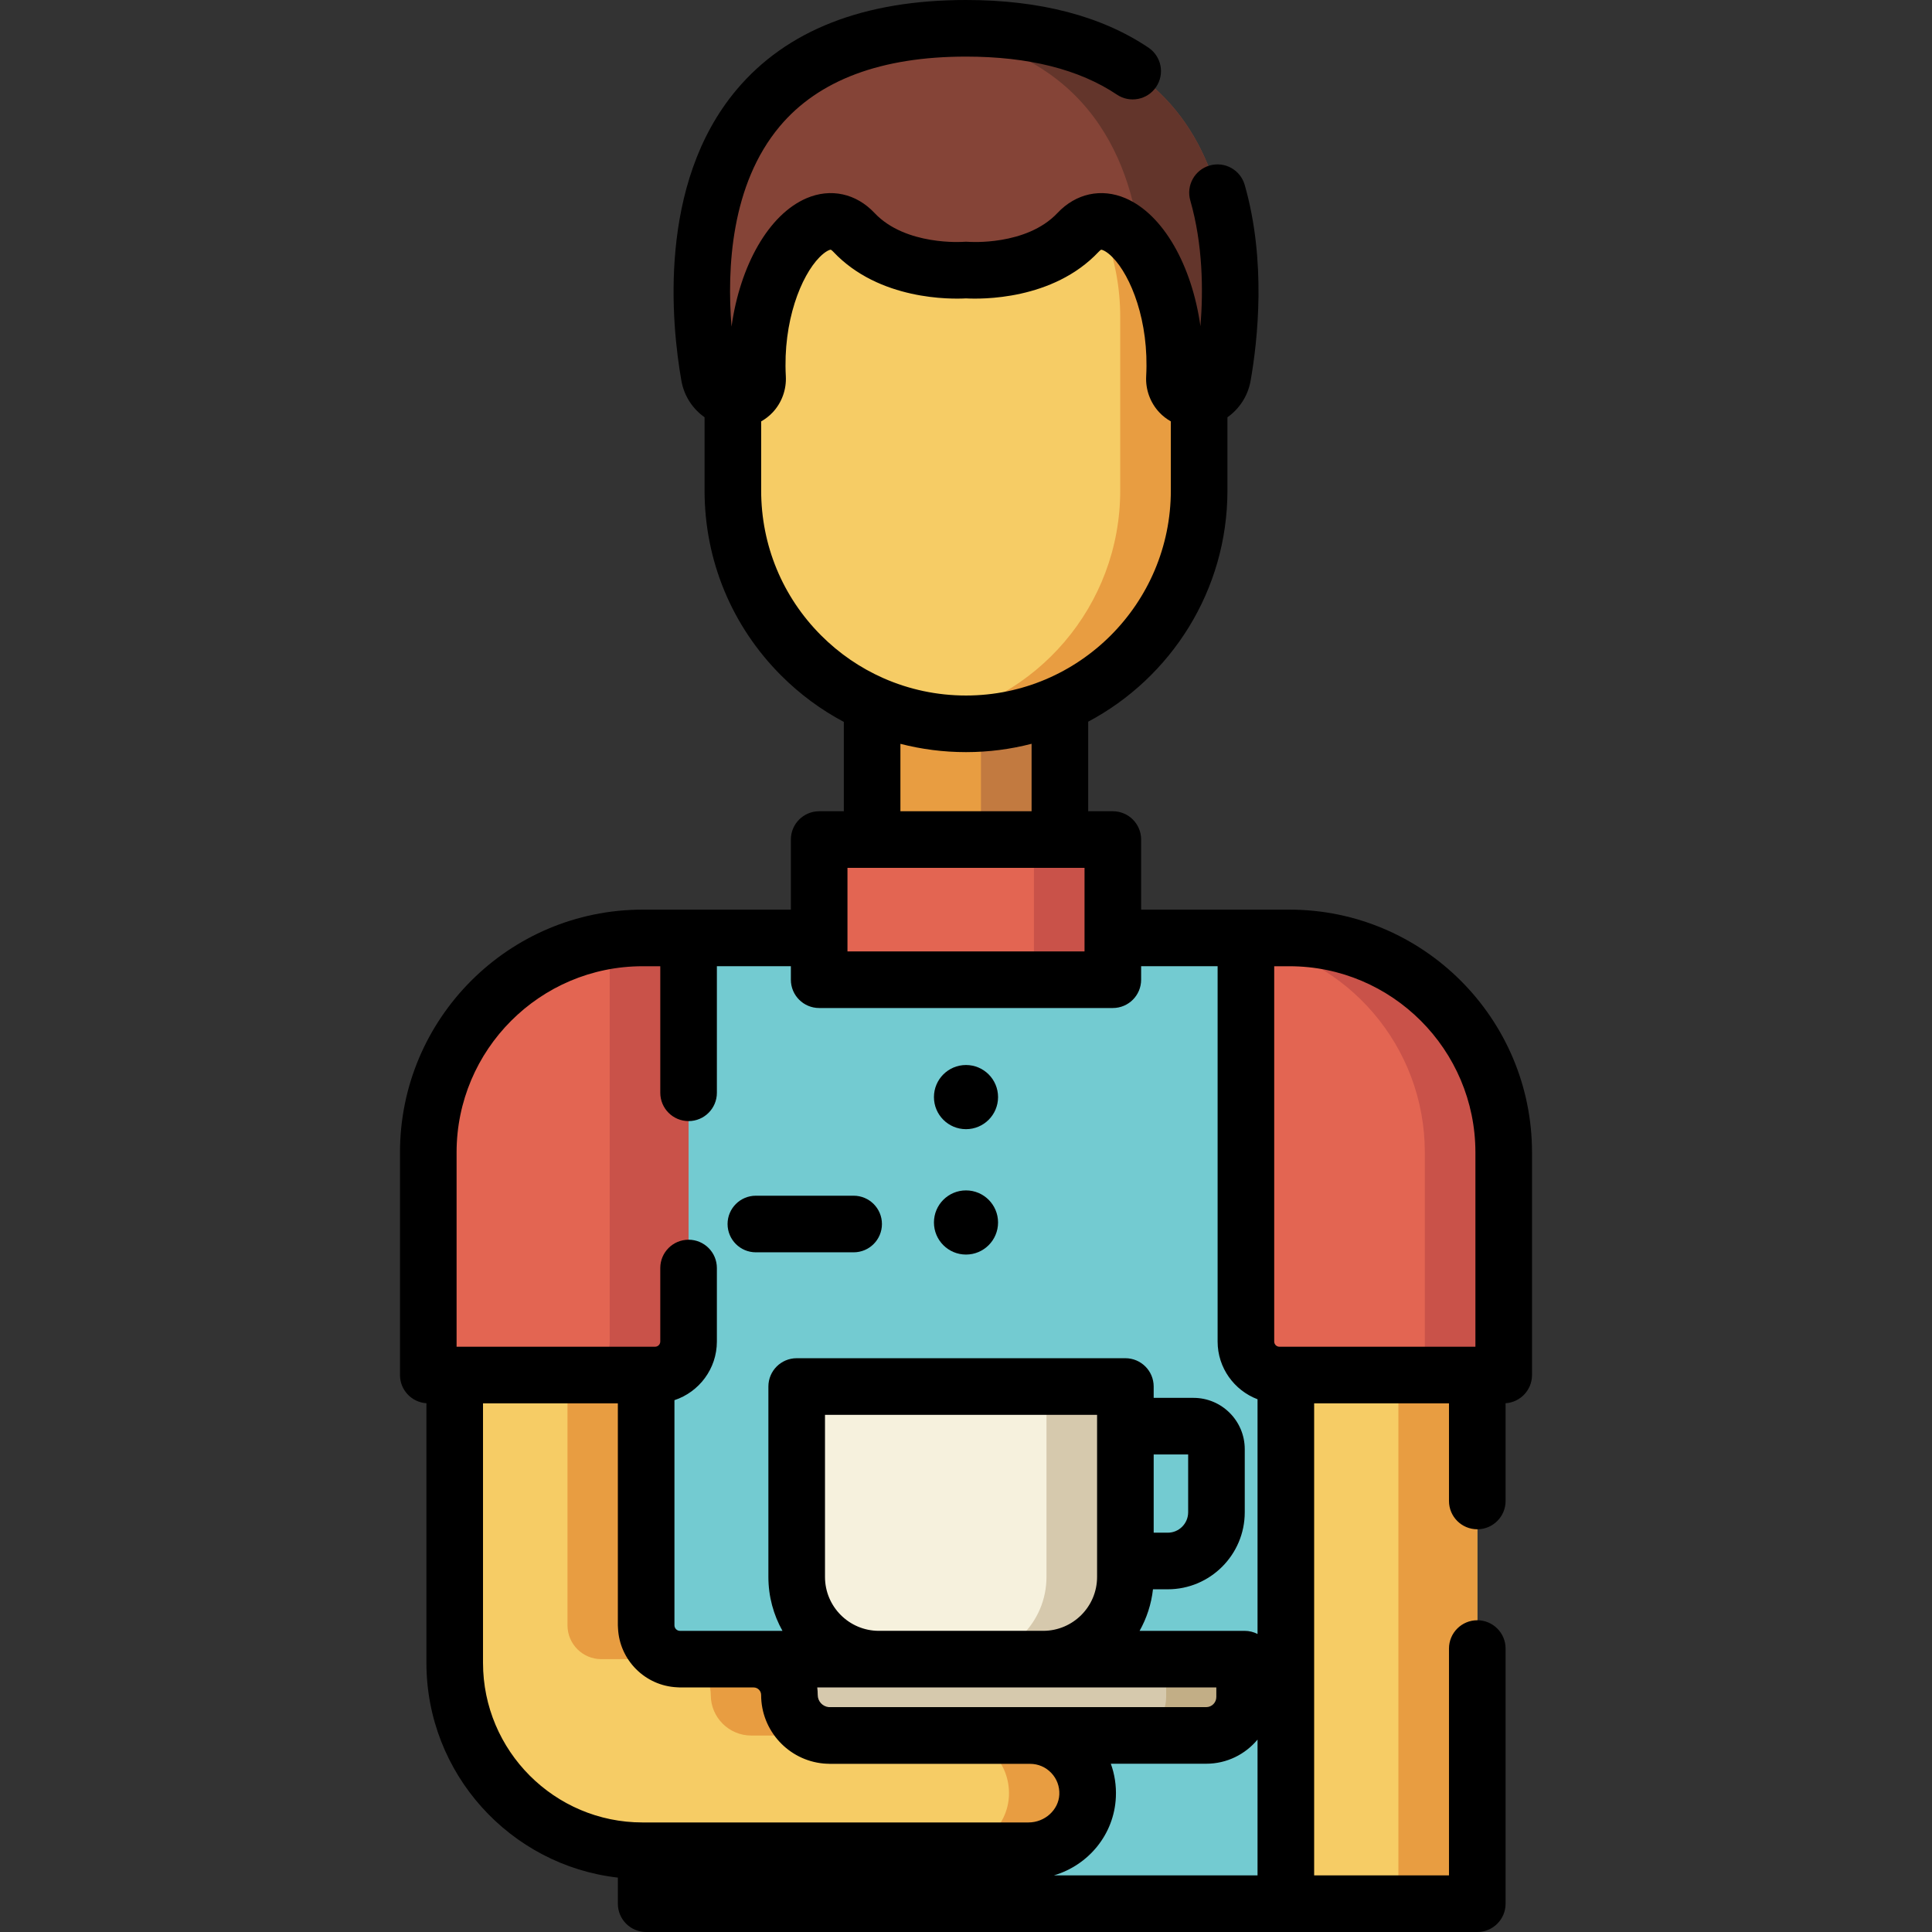 <?xml version="1.0" encoding="iso-8859-1"?>
<!-- Generator: Adobe Illustrator 19.0.0, SVG Export Plug-In . SVG Version: 6.00 Build 0)  -->
<svg version="1.1" id="Layer_1" xmlns="http://www.w3.org/2000/svg" xmlns:xlink="http://www.w3.org/1999/xlink" x="0px" y="0px"
	 viewBox="0 0 512 512" style="enable-background:new 0 0 512 512;" xml:space="preserve">
<rect x="0" y="0" width="512" height="512" fill="#333333" stroke="none"/>
<rect x="231.12" y="160.81" style="fill:#E89D41;" width="49.755" height="78.22"/>
<rect x="259.97" y="160.81" style="fill:#C27A40;" width="20.908" height="78.22"/>
<rect x="171.24" y="248.56" style="fill:#73CBD1;" width="169.52" height="255.94"/>
<rect x="340.76" y="364.4" style="fill:#F6CC65;" width="50.734" height="140.1"/>
<rect x="370.59" y="364.4" style="fill:#E89D41;" width="20.908" height="140.1"/>
<path style="fill:#F6CC65;" d="M194.221,130.036V83.939c0-34.12,27.659-61.779,61.779-61.779l0,0
	c34.12,0,61.779,27.659,61.779,61.779v46.097c0,34.12-27.659,61.779-61.779,61.779l0,0
	C221.88,191.815,194.221,164.156,194.221,130.036z"/>
<path style="fill:#E89D41;" d="M256,22.16L256,22.16c-3.565,0-7.054,0.319-10.454,0.899c29.138,4.974,51.325,30.352,51.325,60.933
	v45.992c0,30.58-22.187,55.959-51.325,60.933c3.4,0.58,6.889,0.899,10.454,0.899l0,0c34.12,0,61.779-27.683,61.779-61.832V83.991
	C317.779,49.843,290.12,22.16,256,22.16z"/>
<path style="fill:#854437;" d="M316.624,105.823h-0.064c-3.091,0-5.491-2.617-5.323-5.706c1.53-28.116-15.249-49.464-25.531-38.538
	C274.75,73.224,256,71.559,256,71.559s-18.75,1.665-29.707-9.979c-10.281-10.926-27.061,10.422-25.531,38.538
	c0.168,3.089-2.232,5.706-5.323,5.706h-0.064c-3.659,0-6.781-2.628-7.416-6.235C184.157,77.963,177.765,7.5,256,7.5
	s71.843,70.463,68.039,92.088C323.405,103.195,320.283,105.823,316.624,105.823z"/>
<path style="fill:#63352B;" d="M256,7.5c-4.081,0-7.918,0.202-11.55,0.569c42.401,4.277,55.129,32.355,57.848,57.332
	c5.597,7.382,9.734,20.132,8.94,34.716c-0.168,3.089,2.232,5.706,5.322,5.706h0.064c3.659,0,6.781-2.629,7.416-6.235
	C327.842,77.963,334.234,7.5,256,7.5z"/>
<path style="fill:#D6C9AD;" d="M319.658,459.911H189.712c-5.625,0-10.184-4.56-10.184-10.184v-10.033h150.315v10.033
	C329.842,455.351,325.283,459.911,319.658,459.911z"/>
<path style="fill:#C2AE86;" d="M309.045,439.694v10.028c0,5.628-4.558,10.189-10.18,10.189h20.797c5.622,0,10.18-4.562,10.18-10.189
	v-10.028L309.045,439.694L309.045,439.694z"/>
<path style="fill:#F6F1DD;" d="M276.454,439.694h-43.539c-12.03,0-21.783-9.753-21.783-21.783v-50.47h87.105v50.47
	C298.238,429.941,288.484,439.694,276.454,439.694z"/>
<path style="fill:#D6C9AD;" d="M277.329,367.441v50.461c0,12.036-9.748,21.792-21.774,21.792h20.908
	c12.025,0,21.774-9.757,21.774-21.792v-50.461H277.329z"/>
<rect x="217.09" y="222.49" style="fill:#E36552;" width="77.82" height="37.15"/>
<rect x="274" y="222.49" style="fill:#C95249;" width="20.908" height="37.15"/>
<path style="fill:#F6CC65;" d="M288.224,475.936c-0.383,8.213-7.45,14.533-15.664,14.533H170.265
	c-27.483,0-49.762-22.298-49.762-49.805v-76.266h50.734v66.326c0,4.952,4.011,8.967,8.959,8.967h19.518
	c5.243,0,9.492,4.254,9.492,9.501l0,0c0,5.935,4.807,10.746,10.737,10.746h53.045C281.657,459.938,288.633,467.169,288.224,475.936z
	"/>
<g>
	<path style="fill:#E89D41;" d="M159.351,439.691h19.518c5.242,0,9.492,4.254,9.492,9.501c0,5.935,4.807,10.746,10.736,10.746
		h20.846c-5.93,0-10.737-4.811-10.737-10.746c0-5.247-4.25-9.501-9.492-9.501h-19.518c-4.948,0-8.959-4.015-8.959-8.967v-66.326
		h-20.846v66.326C150.392,435.677,154.403,439.691,159.351,439.691z"/>
	<path style="fill:#E89D41;" d="M272.988,459.938h-20.846c8.669,0,15.644,7.231,15.236,15.998
		c-0.383,8.212-7.45,14.533-15.664,14.533h20.846c8.215,0,15.281-6.321,15.664-14.533
		C288.633,467.169,281.657,459.938,272.988,459.938z"/>
</g>
<g>
	<path style="fill:#E36552;" d="M173.604,364.397H113.5v-59.023c0-31.375,25.435-56.81,56.81-56.81h12.17v106.957
		C182.481,360.423,178.507,364.397,173.604,364.397z"/>
	<path style="fill:#E36552;" d="M339.053,364.397H398.5v-58.998c0-31.389-25.424-56.835-56.786-56.835h-11.533v106.953
		C330.181,360.421,334.153,364.397,339.053,364.397z"/>
</g>
<g>
	<path style="fill:#C95249;" d="M170.286,248.564c-2.963,0-5.873,0.229-8.714,0.667v106.286c0,4.905-3.972,8.88-8.873,8.88h20.908
		c4.9,0,8.873-3.976,8.873-8.88V248.564H170.286z"/>
	<path style="fill:#C95249;" d="M341.714,248.564h-11.533v0.785c26.899,4.475,47.411,27.859,47.411,56.05v58.998H398.5v-58.998
		C398.5,274.01,373.076,248.564,341.714,248.564z"/>
</g>
<ellipse cx="256" cy="290.74" rx="8.495" ry="8.502"/>
<ellipse cx="256" cy="323.97" rx="8.495" ry="8.502"/>
<path d="M200.313,331.876h25.911c4.142,0,7.5-3.357,7.5-7.5s-3.358-7.5-7.5-7.5h-25.911c-4.142,0-7.5,3.357-7.5,7.5
	S196.171,331.876,200.313,331.876z"/>
<path d="M341.714,241.063h-0.893c-0.02,0-0.038-0.003-0.058-0.003h-38.351v-18.572c0-4.143-3.358-7.5-7.5-7.5h-6.531v-23.733
	c21.929-11.653,36.903-34.741,36.903-61.273v-19.399c3.153-2.225,5.43-5.647,6.142-9.694c1.889-10.735,4.197-31.752-1.566-51.887
	c-1.14-3.983-5.294-6.29-9.274-5.146c-3.982,1.14-6.286,5.292-5.146,9.273c3.318,11.591,3.476,23.728,2.69,33.324
	c-2.271-16.113-9.831-29.623-19.861-33.92c-6.402-2.739-13.14-1.28-18.023,3.907c-8.259,8.778-23.458,7.658-23.581,7.648
	c-0.441-0.039-0.886-0.039-1.327,0c-0.148,0.015-15.351,1.099-23.581-7.648c-4.882-5.188-11.62-6.647-18.022-3.907
	c-10.054,4.307-17.625,17.869-19.877,34.032c-1.229-15.336-0.179-37.644,12.794-53.098C216.936,21.213,233.54,15,256,15
	c16.578,0,30.033,3.39,39.991,10.074c3.44,2.312,8.099,1.393,10.407-2.046c2.309-3.439,1.392-8.099-2.047-10.407
	C291.876,4.246,275.609,0,256,0c-27.1,0-47.569,8.015-60.839,23.822c-21,25.018-17.197,62.228-14.587,77.064
	c0.711,4.042,2.983,7.462,6.142,9.687v19.408c0,18.521,7.206,35.932,20.291,49.026c4.973,4.977,10.57,9.099,16.613,12.304v23.677
	h-6.531c-4.142,0-7.5,3.357-7.5,7.5v18.572h-38.351c-0.02,0-0.038,0.003-0.058,0.003h-0.893c-35.447,0-64.286,28.86-64.286,64.335
	v58.999c0,3.975,3.094,7.218,7.003,7.475v68.792c0,29.388,22.224,53.667,50.734,56.921v6.915c0,4.143,3.358,7.5,7.5,7.5h169.524
	h0.001h50.733c4.142,0,7.5-3.357,7.5-7.5v-67.618c0-4.143-3.358-7.5-7.5-7.5s-7.5,3.357-7.5,7.5V497h-35.733V371.897h35.733v25.878
	c0,4.143,3.358,7.5,7.5,7.5s7.5-3.357,7.5-7.5v-25.903c3.91-0.256,7.004-3.5,7.004-7.475v-58.999
	C406,269.924,377.161,241.063,341.714,241.063z M218.633,417.911v-42.97h72.105v2.949c0,0.02-0.003,0.039-0.003,0.058
	s0.003,0.039,0.003,0.058v35.615c0,0.02-0.003,0.039-0.003,0.058s0.003,0.039,0.003,0.058v4.173c0,7.862-6.386,14.259-14.245,14.28
	h-43.616C225.019,432.17,218.633,425.773,218.633,417.911z M305.738,385.448h9.136v15.32c0,2.983-2.423,5.411-5.4,5.411h-3.735
	v-20.731H305.738z M216.707,449.191c0-0.678-0.051-1.343-0.128-2h16.26c0.026,0,0.051,0.002,0.077,0.002h43.539
	c0.026,0,0.051-0.002,0.077-0.002h45.806v2.534c0,1.479-1.199,2.681-2.672,2.681H219.635
	C217.997,452.248,216.707,450.875,216.707,449.191z M295.715,476.285c0.144-3.081-0.321-6.083-1.337-8.879h25.288
	c5.462,0,10.351-2.494,13.595-6.401V497h-53.975C288.467,494.286,295.255,486.154,295.715,476.285z M224.588,248.58
	c0-0.007,0.001-0.013,0.001-0.02s-0.001-0.013-0.001-0.02v-18.553h62.823v18.553c0,0.007-0.001,0.013-0.001,0.02
	s0.001,0.013,0.001,0.02v3.556h-62.823L224.588,248.58L224.588,248.58z M201.716,129.981V111.67
	c1.109-0.623,2.129-1.408,3.015-2.344c2.43-2.566,3.713-6.071,3.521-9.616c-0.795-14.604,4.058-26.577,8.903-31.521
	c1.668-1.702,2.797-2.027,2.984-2.027c0,0,0.001,0,0.002,0c0.002,0.001,0.25,0.088,0.69,0.557C233,79.652,252.133,79.291,256,79.075
	c3.865,0.216,23,0.577,35.168-12.356c0.423-0.45,0.668-0.549,0.663-0.552c0.239,0.023,1.344,0.319,3.014,2.022
	c4.845,4.943,9.698,16.916,8.903,31.521c-0.193,3.545,1.09,7.05,3.521,9.616c0.885,0.935,1.905,1.719,3.015,2.342v18.313
	c0,29.962-24.352,54.338-54.284,54.338c-7.679,0-15.108-1.6-21.928-4.616c-0.017-0.007-0.033-0.015-0.05-0.022
	c-6.037-2.677-11.596-6.461-16.405-11.274C207.363,158.144,201.716,144.497,201.716,129.981z M238.619,197.122
	c5.609,1.444,11.436,2.198,17.381,2.198c6.001,0,11.825-0.77,17.381-2.211v17.88h-34.762L238.619,197.122L238.619,197.122z
	 M121,305.398c0-27.203,22.11-49.335,49.286-49.335h4.695v33.538c0,4.143,3.358,7.5,7.5,7.5s7.5-3.357,7.5-7.5V256.06h19.607v3.575
	c0,4.143,3.358,7.5,7.5,7.5h77.823c4.142,0,7.5-3.357,7.5-7.5v-3.575h20.269v99.456c0,6.99,4.407,12.955,10.581,15.302v62.205
	c-1.027-0.528-2.189-0.832-3.423-0.832h-27.832c1.866-3.326,3.103-7.05,3.545-11.012h3.922c11.249,0,20.4-9.156,20.4-20.411v-16.73
	c0-7.493-6.094-13.59-13.584-13.59h-10.552v-3.007c0-4.143-3.358-7.5-7.5-7.5h-87.105c-4.142,0-7.5,3.357-7.5,7.5v50.47
	c0,5.183,1.359,10.053,3.732,14.28h-7.65h-19.518c-0.805,0-1.459-0.658-1.459-1.467v-59.663c6.521-2.16,11.244-8.307,11.244-15.545
	v-19.478c0-4.143-3.358-7.5-7.5-7.5s-7.5,3.357-7.5,7.5v19.478c0,0.762-0.616,1.381-1.373,1.381H121V305.398z M128.003,440.664
	v-68.766h35.734v58.826c0,0.259,0.013,0.516,0.039,0.769c0.393,8.465,7.191,15.266,15.652,15.659
	c0.253,0.026,0.509,0.039,0.768,0.039h19.518c1.099,0,1.992,0.897,1.992,2c0,9.487,7.277,17.299,16.538,18.16
	c0.287,0.033,0.577,0.055,0.872,0.055h0.209c0.206,0.007,0.409,0.031,0.617,0.031h53.045c2.138,0,4.128,0.853,5.605,2.399
	c1.479,1.55,2.239,3.592,2.138,5.749c-0.19,4.071-3.856,7.383-8.172,7.383H170.265C146.962,482.969,128.003,463.991,128.003,440.664
	z M340.76,356.897h-1.708c-0.757,0-1.373-0.619-1.373-1.381v-99.453h4.033c27.176,0,49.286,22.132,49.286,49.335v51.499
	L340.76,356.897L340.76,356.897z"/>
<g>
</g>
<g>
</g>
<g>
</g>
<g>
</g>
<g>
</g>
<g>
</g>
<g>
</g>
<g>
</g>
<g>
</g>
<g>
</g>
<g>
</g>
<g>
</g>
<g>
</g>
<g>
</g>
<g>
</g>
</svg>
